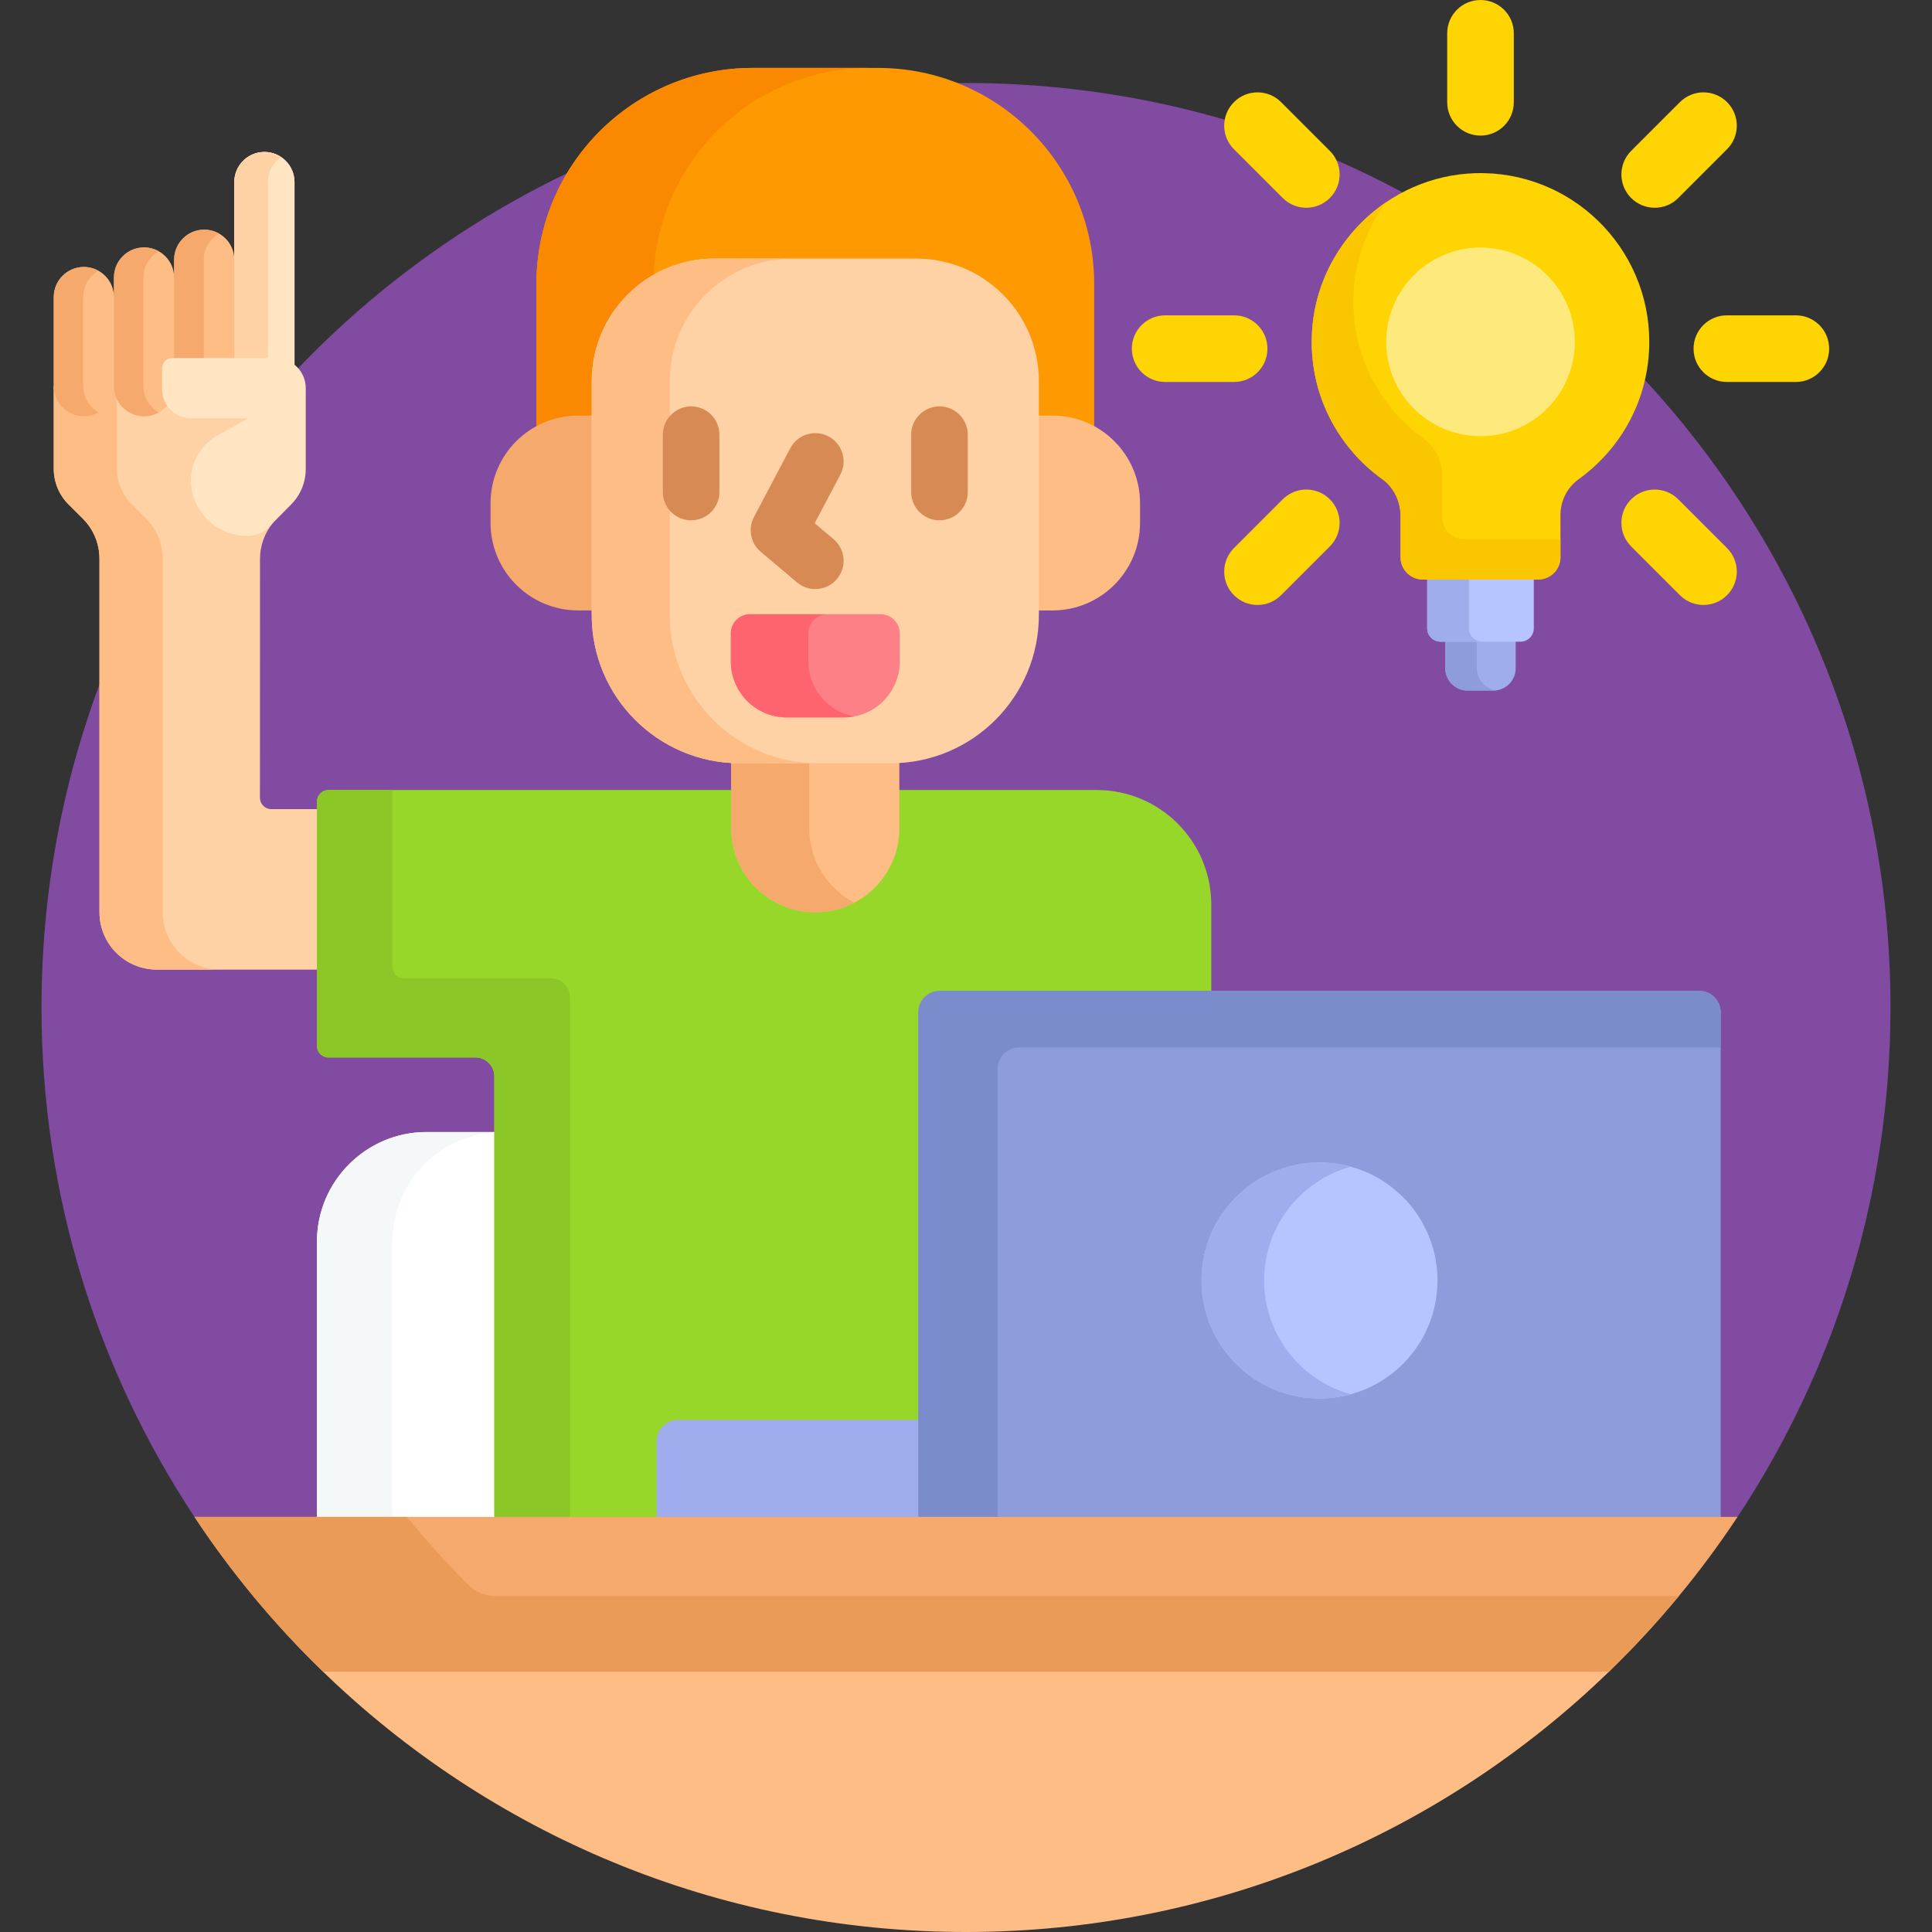 <svg id="Capa_1" enable-background="new 0 0 512 512" height="512" viewBox="0 0 512 512" width="512" xmlns="http://www.w3.org/2000/svg"><rect x="0" y="0" width="512" height="512" fill="#333333" stroke="none"/><g><path d="m89.853 442-4.26 1c44.092 42.707 104.174 69 170.407 69s126.315-26.293 170.407-69l-4.26-1z" fill="#ffbd86"/><g><g><path d="m256 22c-135.31 0-245 109.69-245 245 0 49.891 14.927 96.289 40.538 135l4.089 1h400.746l4.089-1c25.611-38.711 40.538-85.109 40.538-135 0-135.31-109.69-245-245-245z" fill="#814ba2"/></g></g><path d="m132 300h-19c-15.95 0-29 13.05-29 29v74h48z" fill="#fff"/><path d="m132 300.026v-.026h-19c-15.95 0-29 13.05-29 29v74h20v-74c0-15.615 12.509-28.442 28-28.974z" fill="#f5f8f9"/><path d="m71.888 214.425c-1.657 0-3-1.344-3-3.001l.017-63.324c.001-3.478 1.213-6.828 3.396-9.495l-1.825.425c-1.263 1.28-3.019 2.015-4.818 2.015-7.714 0-13.889-5.966-14.059-13.583-.102-4.59 2.425-8.888 6.596-11.218l9.464-5.288-.188-1.118h-16.875c-2.563 0-4.787-1.463-5.893-3.596l-.973.288c-1.275 1.683-3.288 2.777-5.557 2.777-3.846 0-6.975-3.129-6.975-6.975h-2c0 3.846-3.129 6.975-6.975 6.975s-6.975-3.129-6.975-6.975h-1v21.915c0 3.533 1.406 6.92 3.908 9.414l3.794 3.781c2.824 2.815 4.411 6.637 4.411 10.624v93.697c0 8.388 6.8 15.188 15.188 15.188h43.451v-42.525h-13.112z" fill="#fed2a4"/><g><path d="m43.113 241.762v-93.697c0-3.987-1.587-7.81-4.411-10.624l-3.794-3.781c-2.502-2.494-3.908-5.881-3.908-9.414v-21.915h-1.801c0 3.846-3.129 6.975-6.975 6.975s-6.975-3.129-6.975-6.975h-1v21.915c0 3.533 1.406 6.92 3.908 9.414l3.794 3.781c2.824 2.815 4.411 6.637 4.411 10.624v93.697c0 8.388 6.8 15.188 15.188 15.188h16.75c-8.387 0-15.187-6.8-15.187-15.188z" fill="#ffbd86"/></g><path d="m290.625 209.363h-53.288v10.125c0 11.731-9.544 21.275-21.275 21.275s-21.275-9.544-21.275-21.275v-10.125h-107.749c-1.678 0-3.038 1.36-3.038 3.038v64.8c0 1.678 1.36 3.038 3.038 3.038h38.962c2.761 0 5 2.239 5 5v117.761h190v-163.262c0-16.776-13.599-30.375-30.375-30.375z" fill="#97d729"/><g><path d="m151 403v-138.762c0-2.761-2.239-5-5-5h-38.962c-1.678 0-3.038-1.36-3.038-3.038v-46.837h-16.962c-1.678 0-3.038 1.36-3.038 3.038v64.8c0 1.678 1.36 3.038 3.038 3.038h38.962c2.761 0 5 2.239 5 5v117.761z" fill="#8bc727"/></g><path d="m244.363 376.298h-64.677c-3.14 0-5.685 2.546-5.685 5.686v21.016h70.363v-26.702z" fill="#9faced"/><g><path d="m450.315 262.589h-201.267c-3.14 0-5.685 2.546-5.685 5.686v134.725h212.637v-134.726c0-3.14-2.545-5.685-5.685-5.685z" fill="#8d9cdb"/></g><path d="m264.363 283.274c0-3.14 2.545-5.686 5.685-5.686h185.952v-9.314c0-3.14-2.545-5.686-5.685-5.686h-201.267c-3.14 0-5.685 2.546-5.685 5.686v134.726h21z" fill="#7a8ccb"/><g><circle cx="349.681" cy="339.343" fill="#b6c4ff" r="31.27"/></g><path d="m335 339.343c0-14.394 9.728-26.508 22.967-30.147-2.639-.726-5.415-1.123-8.285-1.123-17.27 0-31.27 14-31.27 31.27s14 31.27 31.27 31.27c2.87 0 5.646-.397 8.285-1.123-13.238-3.639-22.967-15.753-22.967-30.147z" fill="#9faced"/><g><g><path d="m153.22 111.138h4.594v-10.113c0-17.367 14.129-31.496 31.496-31.496h53.506c17.367 0 31.496 14.129 31.496 31.496v10.113h4.594c4.029 0 7.808 1.083 11.07 2.966v-38.809c-.001-31.643-25.653-57.295-57.296-57.295h-33.234c-31.643 0-57.295 25.652-57.295 57.295v38.809c3.261-1.883 7.04-2.966 11.069-2.966z" fill="#fe9901"/></g><g><path d="m230.47 18h-31.025c-31.643 0-57.295 25.652-57.295 57.295v38.809c3.262-1.883 7.041-2.966 11.07-2.966h4.594v-10.113c0-11.487 6.184-21.553 15.395-27.055.706-31.029 26.062-55.97 57.261-55.97z" fill="#fb8801"/></g><g><g><path d="m157.814 110.137h-4.594c-12.824 0-23.22 10.396-23.22 23.22v5.197c0 12.824 10.396 23.22 23.22 23.22h4.594z" fill="#f6a96c"/></g><g><path d="m278.905 110.137h-4.594v51.638h4.594c12.824 0 23.22-10.396 23.22-23.22v-5.197c0-12.824-10.396-23.221-23.22-23.221z" fill="#ffbd86"/></g></g><g><path d="m236.028 201.275h-39.932c-.776 0-1.545-.03-2.309-.076v18.289c0 12.302 9.973 22.275 22.275 22.275 12.302 0 22.275-9.973 22.275-22.275v-18.289c-.764.046-1.533.076-2.309.076z" fill="#ffbd86"/></g><g><path d="m214.45 219.488v-18.213h-18.353c-.776 0-1.545-.03-2.309-.076v18.289c0 12.302 9.973 22.275 22.275 22.275 3.73 0 7.243-.921 10.331-2.542-7.099-3.725-11.944-11.161-11.944-19.733z" fill="#f6a96c"/></g><g><path d="m236.028 202.275h-39.932c-21.695 0-39.282-17.587-39.282-39.282v-61.968c0-17.947 14.549-32.496 32.496-32.496h53.506c17.947 0 32.496 14.549 32.496 32.496v61.968c-.001 21.695-17.589 39.282-39.284 39.282z" fill="#fed2a4"/></g><path d="m177.503 162.993v-61.968c0-17.947 14.549-32.495 32.496-32.495h-20.689c-17.947 0-32.496 14.549-32.496 32.495v61.968c0 21.695 17.587 39.282 39.282 39.282h20.689c-21.694 0-39.282-17.587-39.282-39.282z" fill="#ffbd86"/><g><path d="m193.678 167.85v7.434c0 8.197 6.645 14.841 14.841 14.841h15.086c8.196 0 14.841-6.645 14.841-14.841v-7.434c0-2.796-2.267-5.063-5.063-5.063h-34.643c-2.795.001-5.062 2.267-5.062 5.063z" fill="#fd8087"/></g><path d="m214.232 175.284v-7.434c0-2.796 2.267-5.063 5.063-5.063h-20.553c-2.796 0-5.063 2.267-5.063 5.063v7.434c0 8.197 6.645 14.841 14.841 14.841h15.086c.935 0 1.846-.097 2.734-.262-6.89-1.285-12.108-7.318-12.108-14.579z" fill="#fe646f"/><g><g><path d="m183.157 137.888c-4.142 0-7.5-3.358-7.5-7.5v-15.188c0-4.142 3.358-7.5 7.5-7.5s7.5 3.358 7.5 7.5v15.188c0 4.142-3.358 7.5-7.5 7.5z" fill="#d88a55"/></g><g><path d="m248.969 137.888c-4.142 0-7.5-3.358-7.5-7.5v-15.188c0-4.142 3.358-7.5 7.5-7.5s7.5 3.358 7.5 7.5v15.188c0 4.142-3.358 7.5-7.5 7.5z" fill="#d88a55"/></g></g><g><path d="m216.059 156.112c-1.706 0-3.42-.579-4.827-1.763l-9.619-8.1c-2.698-2.272-3.448-6.118-1.802-9.237l9.619-18.225c1.933-3.664 6.472-5.066 10.133-3.132 3.664 1.933 5.066 6.47 3.132 10.133l-6.798 12.88 4.996 4.207c3.168 2.668 3.574 7.399.906 10.568-1.483 1.762-3.605 2.669-5.74 2.669z" fill="#d88a55"/></g></g><g><path d="m85.593 443c-12.772-12.371-24.206-26.114-34.055-41h408.925c-9.849 14.886-21.283 28.629-34.055 41z" fill="#f6a96c"/></g><path d="m124.093 420.005c-5.708-5.728-11.127-11.742-16.253-18.005h-56.302c9.849 14.886 21.283 28.629 34.055 41h340.815c6.522-6.317 12.69-12.997 18.482-20h-313.659c-2.684 0-5.243-1.093-7.138-2.995z" fill="#ea9b58"/><g><g><path d="m78.048 48.25v56.739c0 2.936-2.38 5.317-5.317 5.317h-5.317c-2.936 0-5.317-2.38-5.317-5.317v-56.739c0-4.404 3.57-7.975 7.975-7.975 4.406 0 7.976 3.57 7.976 7.975z" fill="#fed2a4"/></g><g><g><path d="m78.048 48.25v56.739c0 2.936-2.38 5.317-5.317 5.317h-5.317c-2.936 0-5.317-2.38-5.317-5.317v-56.739c0-4.404 3.57-7.975 7.975-7.975 4.406 0 7.976 3.57 7.976 7.975z" fill="#ffe5c2"/></g></g><path d="m71 104.989v-56.739c0-2.756 1.398-5.185 3.524-6.618-1.271-.857-2.802-1.357-4.451-1.357-4.404 0-7.975 3.571-7.975 7.975v56.739c0 2.936 2.38 5.317 5.317 5.317h5.317c.632 0 1.23-.129 1.793-.332-2.051-.738-3.525-2.681-3.525-4.985z" fill="#fed2a4"/><g><g><g><path d="m54.124 60.862c-4.404 0-7.975 3.571-7.975 7.975v4.709c0-4.404-3.57-7.975-7.975-7.975s-7.975 3.571-7.975 7.975v5.18c0-4.404-3.57-7.975-7.975-7.975s-7.975 3.57-7.975 7.975v23.605c0 4.404 3.57 7.975 7.975 7.975s7.975-3.57 7.975-7.975c0 4.404 3.57 7.975 7.975 7.975s7.975-3.57 7.975-7.975c0 4.404 3.57 7.975 7.975 7.975s7.975-3.57 7.975-7.975v-33.494c-.001-4.405-3.571-7.975-7.975-7.975z" fill="#ffbd86"/><g fill="#f6a96c"><path d="m22.05 102.331v-23.606c0-2.986 1.644-5.586 4.074-6.952-1.154-.649-2.483-1.023-3.9-1.023-4.404 0-7.975 3.57-7.975 7.975v23.605c0 4.404 3.57 7.975 7.975 7.975 1.418 0 2.747-.374 3.9-1.023-2.429-1.365-4.074-3.965-4.074-6.951z"/><path d="m54 102.331v-33.494c0-2.976 1.633-5.566 4.049-6.937-1.16-.658-2.497-1.038-3.926-1.038-4.404 0-7.975 3.571-7.975 7.975v33.494c0 4.404 3.57 7.975 7.975 7.975 1.428 0 2.766-.38 3.926-1.038-2.416-1.371-4.049-3.961-4.049-6.937z"/><path d="m38 102.331v-28.785c0-2.987 1.644-5.586 4.074-6.952-1.154-.649-2.483-1.023-3.9-1.023-4.404 0-7.975 3.571-7.975 7.975v28.785c0 4.404 3.57 7.975 7.975 7.975 1.418 0 2.747-.374 3.9-1.023-2.43-1.366-4.074-3.966-4.074-6.952z"/></g></g></g><g><path d="m45.617 94.888h27.433c4.404 0 7.975 3.57 7.975 7.975v21.448c0 3.495-1.376 6.849-3.831 9.336l-6.006 6.086c-1.46 1.479-3.451 2.312-5.53 2.312-8.205 0-14.877-6.405-15.058-14.561-.112-5.025 2.72-9.661 7.107-12.113l8.113-4.533h-15.224c-4.218 0-7.637-3.419-7.637-7.637v-.337-5.317c0-1.469 1.19-2.659 2.658-2.659z" fill="#ffe5c2"/></g></g></g><g><path d="m383.026 169.002v8.113c0 3.25 2.635 5.885 5.885 5.885h6.874c3.25 0 5.885-2.635 5.885-5.885v-8.113z" fill="#9faced"/><path d="m391.369 177.115v-8.113h-8.343v8.113c0 3.25 2.635 5.885 5.885 5.885h6.874c.249 0 .493-.021.735-.051-2.903-.362-5.151-2.833-5.151-5.834z" fill="#8d9cdb"/><path d="m378.224 152.523v13.998c0 1.95 1.581 3.531 3.531 3.531h21.187c1.95 0 3.531-1.581 3.531-3.531v-13.998z" fill="#b6c4ff"/><path d="m389.267 166.521v-13.998h-11.044v13.998c0 1.95 1.581 3.531 3.531 3.531h11.044c-1.95.001-3.531-1.58-3.531-3.531z" fill="#9faced"/><g><g><path d="m437.076 90.603c0-25.161-20.776-45.47-46.108-44.707-23.149.697-42.188 19.378-43.294 42.512-.759 15.868 6.757 30.026 18.604 38.538 3.124 2.245 4.885 5.934 4.885 9.78v10.963c0 3.25 2.635 5.885 5.885 5.885h30.603c3.25 0 5.885-2.635 5.885-5.885v-11.206c0-3.772 1.803-7.324 4.867-9.524 11.306-8.117 18.673-21.376 18.673-36.356z" fill="#fed402"/></g></g><g><path d="m388.082 142.907c-3.25 0-5.885-2.635-5.885-5.885v-10.963c0-3.847-1.761-7.536-4.885-9.78-11.846-8.512-19.362-22.67-18.603-38.538.429-8.979 3.569-17.28 8.593-24.126-11.279 7.682-18.939 20.372-19.628 34.793-.759 15.868 6.757 30.026 18.603 38.538 3.124 2.245 4.885 5.934 4.885 9.78v10.963c0 3.25 2.635 5.885 5.885 5.885h30.603c3.25 0 5.885-2.635 5.885-5.885v-4.782z" fill="#fac600"/></g><g><g><g><path d="m327.059 101.225h-18.281c-4.875 0-8.828-3.952-8.828-8.828 0-4.875 3.952-8.828 8.828-8.828h18.281c4.875 0 8.828 3.952 8.828 8.828s-3.952 8.828-8.828 8.828z" fill="#fed402"/></g></g><g><g><path d="m346.182 55.059c-2.259 0-4.518-.862-6.242-2.586l-12.927-12.927c-3.448-3.447-3.448-9.037 0-12.484 3.447-3.447 9.037-3.447 12.484 0l12.927 12.927c3.448 3.447 3.448 9.037 0 12.484-1.723 1.724-3.983 2.586-6.242 2.586z" fill="#fed402"/></g></g><g><g><path d="m392.348 35.936c-4.875 0-8.828-3.952-8.828-8.828v-18.28c0-4.875 3.952-8.828 8.828-8.828s8.828 3.952 8.828 8.828v18.281c0 4.875-3.952 8.827-8.828 8.827z" fill="#fed402"/></g></g><g><g><path d="m438.514 55.059c-2.259 0-4.518-.862-6.242-2.586-3.448-3.447-3.448-9.037 0-12.484l12.927-12.927c3.447-3.447 9.037-3.447 12.484 0 3.448 3.447 3.448 9.037 0 12.484l-12.927 12.927c-1.723 1.724-3.983 2.586-6.242 2.586z" fill="#fed402"/></g></g><g><g><path d="m475.918 101.225h-18.281c-4.875 0-8.828-3.952-8.828-8.828 0-4.875 3.952-8.828 8.828-8.828h18.281c4.875 0 8.828 3.952 8.828 8.828s-3.953 8.828-8.828 8.828z" fill="#fed402"/></g></g><g><g><path d="m451.441 160.318c-2.259 0-4.518-.862-6.242-2.586l-12.927-12.926c-3.448-3.447-3.448-9.036 0-12.484 3.447-3.447 9.037-3.448 12.484 0l12.927 12.926c3.448 3.447 3.448 9.036 0 12.484-1.724 1.724-3.983 2.586-6.242 2.586z" fill="#fed402"/></g></g><g><g><path d="m333.255 160.318c-2.259 0-4.518-.862-6.242-2.586-3.448-3.448-3.448-9.037 0-12.484l12.927-12.926c3.448-3.447 9.038-3.448 12.484 0 3.448 3.448 3.448 9.037 0 12.484l-12.927 12.926c-1.723 1.724-3.983 2.586-6.242 2.586z" fill="#fed402"/></g></g></g><circle cx="392.348" cy="90.602" fill="#fee97d" r="24.992"/></g></g></svg>